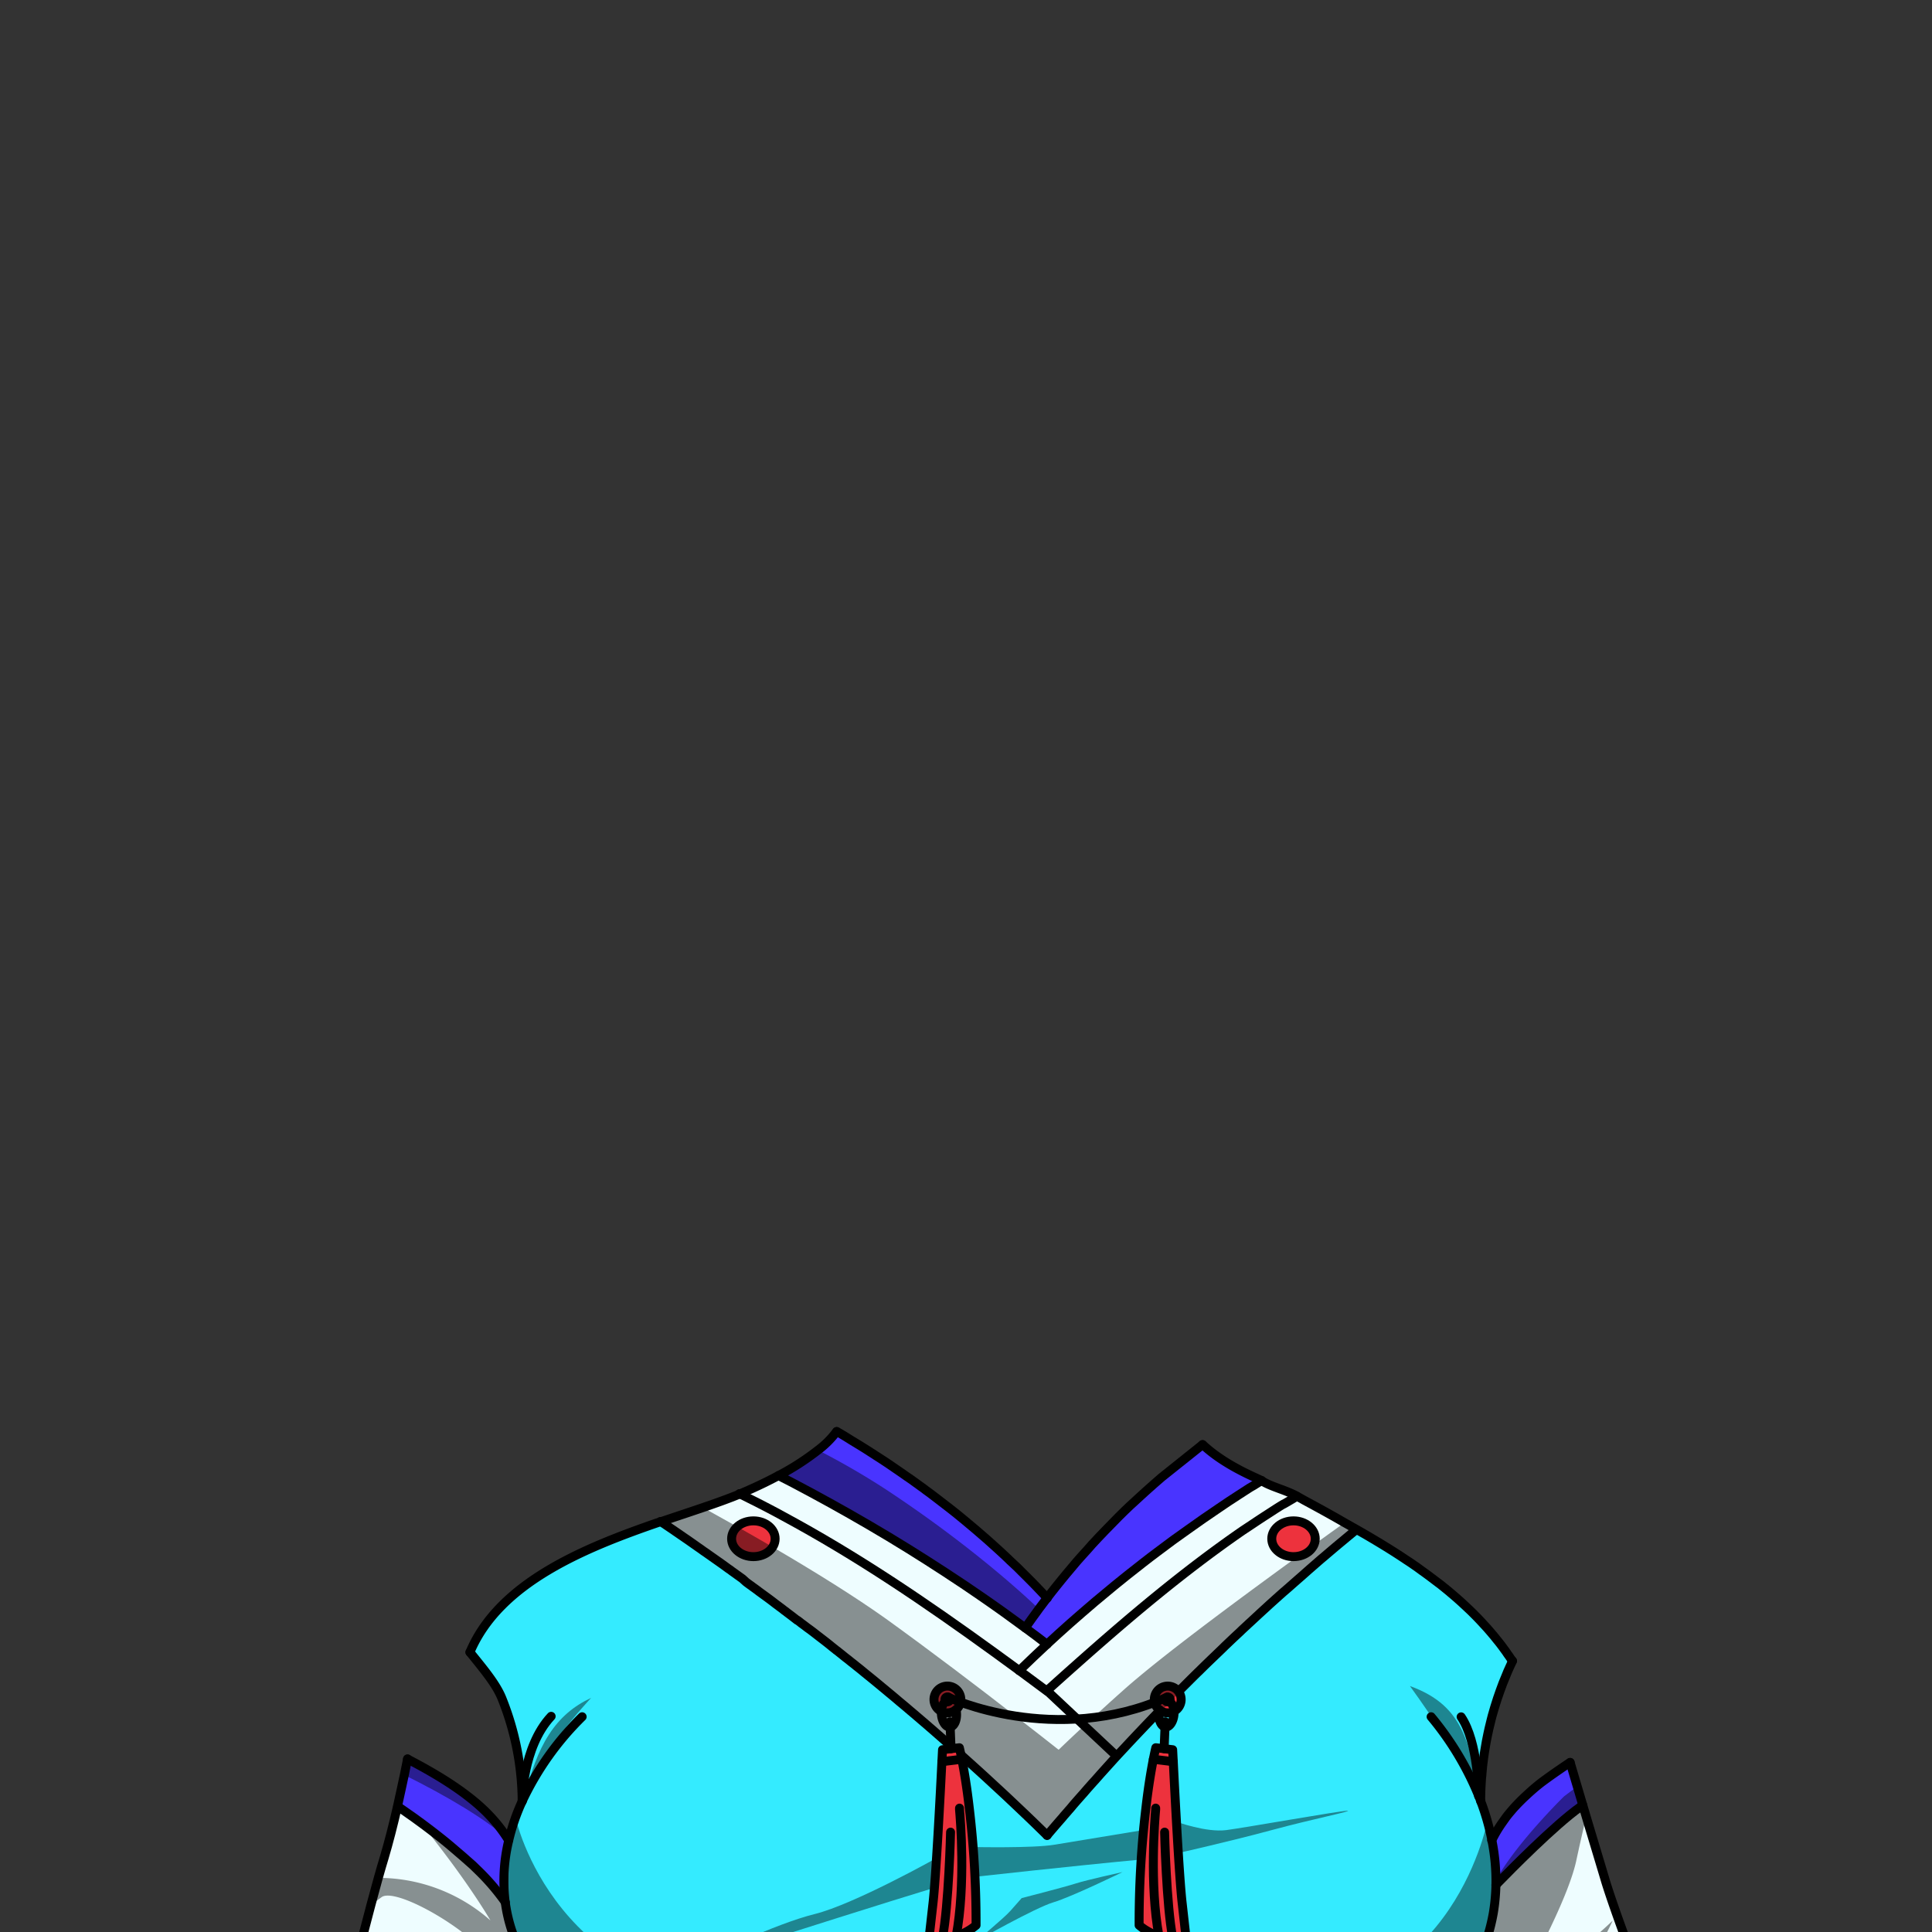 <svg xmlns="http://www.w3.org/2000/svg" viewBox="0 0 432 432">
  <rect x="0" y="0" width="432" height="432" fill="#333333" stroke="none"/>
  <defs>
    <style>.BUNTAI_RED_PANDA_OUTFIT_BUNTAI_RED_PANDA_OUTFIT_40_cls-1{isolation:isolate;}.BUNTAI_RED_PANDA_OUTFIT_BUNTAI_RED_PANDA_OUTFIT_40_cls-2{fill:#eefdff;}.BUNTAI_RED_PANDA_OUTFIT_BUNTAI_RED_PANDA_OUTFIT_40_cls-3{fill:#4934ff;}.BUNTAI_RED_PANDA_OUTFIT_BUNTAI_RED_PANDA_OUTFIT_40_cls-4{fill:#34ebff;}.BUNTAI_RED_PANDA_OUTFIT_BUNTAI_RED_PANDA_OUTFIT_40_cls-5{fill:#ed323d;}.BUNTAI_RED_PANDA_OUTFIT_BUNTAI_RED_PANDA_OUTFIT_40_cls-6,.BUNTAI_RED_PANDA_OUTFIT_BUNTAI_RED_PANDA_OUTFIT_40_cls-7{fill:none;}.BUNTAI_RED_PANDA_OUTFIT_BUNTAI_RED_PANDA_OUTFIT_40_cls-7{stroke:#000;stroke-linecap:round;stroke-linejoin:round;stroke-width:2px;}.BUNTAI_RED_PANDA_OUTFIT_BUNTAI_RED_PANDA_OUTFIT_40_cls-8{opacity:0.43;mix-blend-mode:multiply;}</style>
  </defs>
  <g class="BUNTAI_RED_PANDA_OUTFIT_BUNTAI_RED_PANDA_OUTFIT_40_cls-1">
    <g id="outfit">
      <path class="BUNTAI_RED_PANDA_OUTFIT_BUNTAI_RED_PANDA_OUTFIT_40_cls-2" d="M125.35,448.75H77.14c1.39-5.64,3.72-15,5.83-22.89.56-2.11,1.11-4.12,1.62-5.94s.92-3.21,1.31-4.49c1-3.34,2-7.48,3-11.6h0l1.19.82,2.44,1.71h0l1.22.88v0s0,0,0,0c1.14.82,2.3,1.69,3.43,2.58.85.66,1.69,1.33,2.52,2,1.24,1,2.46,2.05,3.64,3.09l1.16,1a.34.34,0,0,1,.09.08l1,1,1.09,1.06a50.42,50.42,0,0,1,5.75,6.6,0,0,0,0,1,0,0l.44.63h0c.06.41.13.83.2,1.25s.15.84.24,1.25.15.71.24,1.07a.06.06,0,0,0,0,0v0h0v0l.06.26.06.23.24.87s0,0,0,.05v0a.11.11,0,0,0,0,.06,1.8,1.8,0,0,1,0,.19.14.14,0,0,1,0,.06l0,.1c0,.18.11.35.17.51l0,.13a1.46,1.46,0,0,1,0,.2l0,0,.06.17c0,.16.11.33.17.49v0a.24.24,0,0,1,0,.07c.24.68.5,1.35.79,2a2.52,2.52,0,0,0,.14.33.19.19,0,0,0,0,.09l.18.41c.1.23.2.45.31.66a2.39,2.39,0,0,0,.13.28.21.21,0,0,0,0,.07l0,.07v0c.1.21.21.42.32.62l.09.18c.15.3.31.6.47.88s.22.41.34.6.14.26.22.38a.6.6,0,0,0,.06.11c.13.23.26.45.4.67l.07.12h0l.21.34.08.12h0c.21.34.42.65.64,1l.06.08c.19.28.39.57.6.85a.9.9,0,0,0,.14.2l.18.26c.12.17.25.33.38.5a2.55,2.55,0,0,0,.21.28l.42.55,0,.06c.16.21.33.41.5.61,0,0,0,0,0,0s0,0,0,0a4.12,4.12,0,0,0,.33.4c.11.14.23.29.36.43l0,0,.06.06q.21.25.45.51a2.8,2.8,0,0,0,.29.32.24.24,0,0,0,.06.08.23.23,0,0,0,.07.07l.58.63.17.18c.26.28.51.53.78.8a2.61,2.61,0,0,0,.24.23Z" />
      <path class="BUNTAI_RED_PANDA_OUTFIT_BUNTAI_RED_PANDA_OUTFIT_40_cls-2" d="M369.23,448.76H324c.31-.37.62-.75.92-1.14l.75-1c.21-.29.43-.58.63-.88s.37-.52.54-.78a2.27,2.27,0,0,0,.18-.25c.13-.2.27-.4.4-.61a.22.22,0,0,0,.05-.08l.3-.46c.13-.21.27-.42.4-.64.31-.52.62-1.05.91-1.58l.43-.78s0-.07.05-.1c.14-.28.29-.56.43-.85s.21-.43.32-.64a44,44,0,0,0,1.75-4.19.3.3,0,0,0,0-.1c.06-.18.13-.36.18-.54a6.45,6.45,0,0,0,.21-.62l.27-.86.1-.34.15-.54c.09-.31.17-.61.25-.93a.3.3,0,0,0,0-.1s0,0,0,0c.08-.34.17-.69.24-1a.06.06,0,0,1,0,0c.09-.41.18-.81.25-1.22,0-.2.08-.41.11-.61l.12-.75c0-.24.07-.49.1-.74,0,0,0,0,0-.06v0c0-.19.05-.39.07-.58a.34.34,0,0,0,0-.14c0-.15,0-.31.05-.47s0-.38.05-.56.06-.67.08-1,0-.55.05-.83,0-.79.05-1.19l.65-.67c2.61-2.68,12.47-12.7,18.2-16.76l.3-.21.29-.19c.25.85.51,1.71.76,2.57,1.67,5.57,3.27,11,4.3,14.33C361,427.25,366.27,441.06,369.23,448.76Z" />
      <path class="BUNTAI_RED_PANDA_OUTFIT_BUNTAI_RED_PANDA_OUTFIT_40_cls-3" d="M113.74,411.51h0c-.13.56-.25,1.11-.36,1.67s-.2,1.07-.28,1.61c0,.23-.07.47-.1.7s0,.18,0,.27c-.07.54-.13,1.08-.17,1.63,0,.05,0,.1,0,.16v0c0,.28,0,.57-.06.85s0,.61,0,.91c0,.12,0,.25,0,.38,0,1,0,2,0,3,0,.54.07,1.08.13,1.61,0,.32.07.64.11,1l-.44-.63a0,0,0,0,0,0,0,50.42,50.42,0,0,0-5.75-6.6l-1.09-1.06-1-1a.34.34,0,0,0-.09-.08l-1.16-1c-1.18-1-2.4-2.07-3.64-3.09-.83-.68-1.67-1.35-2.52-2-1.14-.9-2.3-1.77-3.45-2.6v0c-1.65-1.2-3.28-2.35-4.86-3.42.54-2.38,1-4.74,1.51-6.94.26-1.26.5-2.46.72-3.57,3,1.56,5.88,3.17,8.64,4.93,1.64,1.05,3.23,2.14,4.75,3.31,1,.78,2,1.59,2.92,2.43.62.56,1.22,1.13,1.8,1.73a33.12,33.12,0,0,1,4.49,5.76Z" />
      <path class="BUNTAI_RED_PANDA_OUTFIT_BUNTAI_RED_PANDA_OUTFIT_40_cls-3" d="M353.92,403.66l-.29.19-.3.21c-5.73,4.06-15.59,14.08-18.2,16.76l-.65.67c0-.37,0-.73,0-1.1h0c0-.16,0-.33,0-.5s0-.49,0-.74a.41.41,0,0,0,0-.11c0-.11,0-.23,0-.34l0-.61c0-.37-.05-.72-.08-1.08a1.62,1.62,0,0,1,0-.22,1.5,1.5,0,0,0,0-.22l0-.29c0-.06,0-.13,0-.19,0-.26-.05-.52-.09-.77a3.93,3.93,0,0,0-.06-.48c0-.19,0-.37-.07-.55s-.05-.37-.08-.55,0-.1,0-.15,0-.29-.07-.44-.05-.33-.08-.49c-.06-.38-.13-.75-.21-1.13h0c.08-.15.15-.3.24-.45a27.11,27.11,0,0,1,1.47-2.55c.41-.64.85-1.28,1.31-1.89s.93-1.21,1.43-1.79l.76-.84c.39-.42.78-.83,1.18-1.24l.25-.25c.32-.32.65-.64,1-.94h0c.63-.59,1.27-1.15,1.92-1.7s1.31-1.09,2-1.61c1.92-1.47,3.92-2.85,6-4.17.49,1.66,1,3.47,1.58,5.34l1.25,4.23A0,0,0,0,1,353.92,403.66Z" />
      <path class="BUNTAI_RED_PANDA_OUTFIT_BUNTAI_RED_PANDA_OUTFIT_40_cls-4" d="M338.21,371.37c-.2.43-.41.86-.6,1.29s-.32.71-.47,1.07-.21.49-.31.73c-.27.64-.53,1.27-.77,1.9s-.43,1.13-.64,1.7l-.59,1.71c-.42,1.26-.8,2.53-1.16,3.81l-.24.93c-.17.68-.34,1.36-.5,2-.09.42-.18.83-.26,1.25s-.22,1-.31,1.55q-.09.4-.15.81-.54,3-.81,6.12c0,.46-.09.93-.12,1.4s-.06.94-.09,1.4c-.05.94-.08,1.86-.09,2.81v0c0,.26,0,.49,0,.74v.13c.18.48.36,1,.52,1.44l0,.07h0c.05.11.08.24.13.36v0c.3.87.57,1.74.82,2.61h0c.07.24.13.47.19.71s.06.22.08.32c.08.32.17.63.25.95.17.74.33,1.47.48,2.21h0q.12.57.21,1.14c.06.36.12.71.17,1.07,0,.18.06.37.08.55s0,.36.07.55c.05.38.09.76.13,1.15,0,.19,0,.38.06.58a1.5,1.5,0,0,1,0,.22,1.62,1.62,0,0,0,0,.22c0,.36.06.71.08,1.08s0,.63,0,.95,0,.48,0,.72a.62.62,0,0,1,0,.13c0,.17,0,.34,0,.5h0c0,.37,0,.73,0,1.1a45.24,45.24,0,0,1-.37,4.78c-.06.53-.14,1.06-.23,1.59,0,.2-.07.41-.12.61l-.12.61c0,.14-.06.29-.09.44s-.07.34-.11.51-.13.57-.2.85-.19.75-.31,1.13a2.68,2.68,0,0,1-.07.27c-.12.42-.25.84-.38,1.25s-.26.79-.4,1.18a.3.3,0,0,1,0,.1,44.07,44.07,0,0,1-2.43,5.54l-.12.24-.43.78c-.29.53-.6,1.06-.91,1.58-.13.22-.27.43-.4.64l-.3.46a.22.22,0,0,1-.05.08.59.59,0,0,1,0,.08l-.36.53a49,49,0,0,1-3,4l-.08.1h0c-.4.47-.8.92-1.21,1.37-.18.2-.36.4-.56.59a1.6,1.6,0,0,1-.22.24c-.22.24-.46.48-.69.72l-.26.26-.21.21c-.33.32-.67.65-1,.95s-.4.38-.61.57c-.48.43-1,.85-1.48,1.27s-.93.76-1.41,1.13l-1,.73c-.6.45-1.22.88-1.84,1.29-.39.26-.78.51-1.19.76l-.95.58-1,.56c-.49.27-1,.53-1.48.78l-.75.37-.75.37c-.45.21-.89.42-1.34.61l-.18.07-.89.38-.4.16c-1,.39-2,.76-3,1.09h0l-1.27.41q-1.93.6-3.9,1c-.54.12-1.08.24-1.63.34l-.92.17c-.52.1-1,.19-1.56.26l-.37.06-.22,0-.22,0-.26,0-1.4.17h0c-.53.06-1.08.11-1.62.15H288l-1.42.09h-.17l-1.25,0h-.42c-.25,0-.5,0-.75,0-.65,0-1.3,0-2,0h-.86l-.62,0-.61,0-1.17-.07c-.74-.06-1.47-.12-2.21-.21s-1.63-.18-2.42-.29l-.64-.09-.2,0h0l-.24,0-.09,0h-.08l-.16,0h-.07a3.22,3.22,0,0,1-.54-.1c-.57-.09-1.14-.2-1.7-.32-13.43-2.77-25.82-9.69-36.12-18.79H234l0,0,0,0-1.11.8-1.12.78c-1.67,1.16-3.39,2.28-5.15,3.34l-.5.31-.57.33c-.54.34-1.09.66-1.64,1s-.78.46-1.18.68l-.89.49-.45.24c-.44.24-.89.48-1.35.71l-.62.31a6.89,6.89,0,0,1-.66.34c-.64.33-1.28.65-1.93.95-.83.4-1.67.79-2.51,1.16l-.84.37-.22.1-.84.36-1.38.57-.67.27-1.07.42-.75.28c-.43.17-.86.33-1.3.48-1.17.43-2.35.83-3.54,1.21l-1.22.39-1,.31-1,.28-1,.27-1,.28-1.34.34c-.49.12-1,.24-1.47.34s-.81.19-1.22.27-1,.22-1.48.31l-.93.19-1.68.3c-1,.17-2,.33-3.05.46l-.55.08-.14,0-.21,0-.23,0h0l-.17,0-.25,0-.22,0h0l-.57.06-.32,0c-1.13.11-2.28.21-3.45.28-.85.07-1.7.11-2.57.14h-.18l-.42,0c-1.69.06-3.41.08-5.16,0l-1.83-.06h-.28c-.33,0-.65,0-1-.06-.47,0-.93-.05-1.4-.09l-.35,0-1.15-.1-.82-.08c-.91-.09-1.82-.19-2.72-.32l-1.34-.19-.18,0-.64-.09-.23,0-1-.17-.3-.05-.33-.07-.09,0-.35-.05-.38-.08-.38-.08h0l-.37-.07-1-.22-.65-.15h0l-1.26-.3-.39-.1-.13,0-.78-.2-.37-.1-1.14-.31-1-.3-.44-.14-.55-.17c-.33-.1-.67-.21-1-.33l-.53-.19a.64.64,0,0,1-.18-.06l-.82-.29,0,0-1.13-.41-.39-.15-.33-.13-.84-.34-.38-.16c-.71-.29-1.41-.6-2.11-.92l-.67-.31-.37-.19a.34.34,0,0,1-.12-.06l-1.17-.57-.09,0-1.22-.64-.67-.36-.54-.32a54.4,54.4,0,0,1-5.09-3.26l-.66-.47-.36-.27a55.74,55.74,0,0,1-5.62-4.83h0l0,0,0-.05c-.36-.35-.71-.71-1.06-1.07l-.26-.27c-.2-.21-.4-.43-.58-.65-.54-.59-1.06-1.18-1.55-1.79,0,0,0,0,0,0l-.08-.08-.08-.1c-.28-.33-.54-.67-.8-1t0,0a0,0,0,0,1,0,0c-.13-.16-.27-.33-.39-.5l-.37-.51c-.28-.37-.54-.75-.8-1.13s-.43-.64-.64-1h0s0,0,0,0a.05.05,0,0,1,0,0l0,0c-.08-.12-.16-.24-.23-.36h0l-.07-.12c-.57-.92-1.1-1.86-1.58-2.82-.07-.15-.15-.29-.23-.43l-.09-.19s0,0,0,0-.16-.33-.23-.49a2.64,2.64,0,0,1-.18-.38,3.68,3.68,0,0,1-.15-.35,1.42,1.42,0,0,1-.12-.25,2.6,2.6,0,0,1-.1-.25l-.1-.22c-.28-.64-.54-1.3-.77-2a.24.24,0,0,0,0-.07v0l-.12-.35-.06-.15c0-.16-.1-.33-.16-.49a.25.25,0,0,0,0-.07l0-.15c0-.11-.07-.22-.1-.33l0-.1s0,0,0-.06h0a1.21,1.21,0,0,0,0-.18.15.15,0,0,1,0-.07v0s0,0,0-.05c-.08-.27-.15-.54-.23-.81,0,0,0,0,0-.06l-.06-.23-.06-.23v0a.45.45,0,0,1,0-.11c-.09-.36-.17-.71-.24-1.07s-.17-.83-.24-1.25-.13-.83-.19-1.25h0c0-.31-.09-.63-.12-1v0a1,1,0,0,1,0-.17c0-.2,0-.4-.06-.6s0-.39,0-.58,0-.15,0-.22,0-.34,0-.51,0-.24,0-.35v-.11c0-.69,0-1.38,0-2.07,0-.13,0-.25,0-.38,0-.3,0-.61,0-.91s0-.59.07-.88h0a.13.13,0,0,1,0-.06v-.09c0-.06,0-.12,0-.18a1.1,1.1,0,0,0,0-.18c0-.12,0-.24,0-.36l.09-.84a.17.17,0,0,0,0-.07s0-.07,0-.1a.17.17,0,0,1,0-.07.44.44,0,0,0,0-.1c0-.23.06-.47.1-.7s.11-.68.16-1c0-.19.08-.38.12-.59s.07-.36.11-.54c.08-.37.16-.75.25-1.13h0c.07-.31.14-.61.22-.91,0-.05,0-.1.05-.15.07-.27.14-.55.22-.82s.16-.56.25-.84.23-.75.36-1.13v0l0-.1c0-.12.08-.24.13-.36s.1-.3.16-.46a.36.36,0,0,1,0-.09l0-.12h0l0-.07h0v0c.07-.22.16-.44.24-.66s.11-.28.17-.42c.15-.4.31-.79.48-1.18l.25-.58c.11-.26.22-.51.34-.77,0,0,0,0,0,0a62.4,62.4,0,0,0-4.53-23c-1.32-3.32-4.49-7-7.15-10.33,6.6-15.69,25.82-23.42,42.53-29.16h0l.11,0,1.29.87,1.32.89c.21.14.42.28.62.43l.59.4.68.47,1,.69c.41.27.82.56,1.23.85l.27.19,1.42,1q.59.39,1.14.81l.28.19.08.05,2.67,1.88,2.29,1.64s0,0,0,0l.33.24a5.91,5.91,0,0,1,.67.48l3.19,2.3.22.17.53.38.07.06.08.06a6.61,6.61,0,0,1,.6.44c.34.23.66.47,1,.72a3.49,3.49,0,0,1,.32.25s0,0,0,0c1.27.93,2.55,1.87,3.81,2.83a.85.85,0,0,1,.19.14c.21.15.43.31.64.48.41.29.8.59,1.19.91a1,1,0,0,1,.22.14l.28.23,1,.75,1.29,1s0,0,.06,0l.76.58.09.08c.45.33.89.67,1.34,1,.66.49,1.31,1,2,1.5,1.2.94,2.4,1.87,3.59,2.82.15.1.29.23.44.35a3.49,3.49,0,0,1,.32.25l.15.13,0,0,.11.08.38.31.35.28c.45.34.89.7,1.34,1.07s.85.66,1.26,1,.66.52,1,.8c.58.45,1.16.92,1.73,1.4,1.13.91,2.26,1.83,3.37,2.75l.33.27.28.24c.37.3.74.6,1.11.92l.46.38c.78.64,1.55,1.29,2.32,1.95l0,0,2.48,2.09.4.33,3.6,3.08c.18.17.36.32.55.48,1.45,1.27,2.92,2.54,4.36,3.83a.75.75,0,0,1,.14.12h0l.6.53,1.63,1.45h0l.05.05c.13.1.25.22.36.32h0c1.61,1.44,3.21,2.88,4.81,4.34l4.61,4.26c1.69,1.59,3.39,3.2,5.07,4.8l1.57,1.51,2.37,2.31.16.15.19.19.07.06q1.7-2,3.44-4l.08-.1h0a.17.17,0,0,1,.06-.06v0a2.52,2.52,0,0,1,.21-.25l.87-1,.4-.45.84-1c.22-.25.45-.5.67-.76l1.67-1.89,1-1.16.21-.23c.35-.4.71-.82,1.09-1.22l.19-.21.14-.16c.33-.38.68-.76,1-1.13,1.19-1.32,2.39-2.65,3.61-4h0c.56-.62,1.13-1.22,1.7-1.83l.61-.66q3.27-3.51,6.6-6.95l.44-.45h0a3.31,3.31,0,0,1,.26-.27c0-.05.08-.08.11-.13s.25-.23.37-.36l.66-.67.94-1,.12-.12h0s0,0,0,0a2.18,2.18,0,0,1,.21-.22l1.81-1.83s0,0,0,0l.28-.27c1.35-1.36,2.71-2.73,4.09-4.07l.05-.05a.1.1,0,0,1,0-.05h0a.34.34,0,0,1,.06-.06,2.76,2.76,0,0,1,.3-.29c.1-.12.22-.22.33-.33l.51-.5c1.48-1.46,3-2.89,4.46-4.31l.65-.62c.8-.76,1.59-1.52,2.4-2.27l.75-.71.82-.76.78-.73.24-.23.15-.13.13-.12c.42-.39.82-.78,1.23-1.15s.64-.58.95-.88c.65-.58,1.27-1.16,1.91-1.74s1.25-1.13,1.87-1.68c.16-.15.33-.29.48-.44l1.05-.93c.32-.3.64-.58,1-.86l.51-.45.57-.5.57-.5,1.14-1,2-1.76q.93-.82,1.86-1.62l1.3-1.1c1.44-1.23,2.87-2.46,4.33-3.66,1-.84,2-1.67,3-2.48l0,0C316.5,349.47,329.56,358.2,338.21,371.37Z" />
      <path class="BUNTAI_RED_PANDA_OUTFIT_BUNTAI_RED_PANDA_OUTFIT_40_cls-5" d="M168.46,340.06c-2.69,0-4.87,1.8-4.87,4s2.18,4,4.87,4,4.86-1.79,4.86-4S171.14,340.06,168.46,340.06Z" />
      <path class="BUNTAI_RED_PANDA_OUTFIT_BUNTAI_RED_PANDA_OUTFIT_40_cls-5" d="M289.23,340.06c-2.68,0-4.87,1.8-4.87,4s2.19,4,4.87,4,4.87-1.79,4.87-4S291.91,340.06,289.23,340.06Z" />
      <path class="BUNTAI_RED_PANDA_OUTFIT_BUNTAI_RED_PANDA_OUTFIT_40_cls-6" d="M300.64,340.43c-3-1.7-6-3.34-9-5l-1.61-.9-.34.2c-.21.12-.42.25-.62.39-.58.34-1.15.68-1.72,1h0l-.24.14-.05,0c-1,.59-1.9,1.19-2.85,1.8-.58.37-1.17.74-1.74,1.13q-2.3,1.5-4.53,3c-13.24,9.13-25.52,19.51-37.53,30.2-2.1,1.86-4.19,3.74-6.27,5.61-2.06-1.54-4.13-3.07-6.22-4.61-15-11-30.29-21.8-46.81-31.2-1.93-1.1-3.87-2.17-5.84-3.24l-1.84-1c-.57-.3-1.14-.61-1.71-.9-.78-.42-1.58-.83-2.38-1.23-1.32-.67-2.63-1.32-4-2h0c-2.43,1-5.18,2-8.15,3s-6.18,2.07-9.48,3.19l1.29.87,1.32.89c.21.14.42.28.62.43l.59.4.68.47,1,.69c.41.27.82.56,1.23.85l.27.19,1.42,1q.59.39,1.14.81l.28.19.08.05,2.67,1.88,2.29,1.64s0,0,0,0l.33.24a5.91,5.91,0,0,1,.67.48L166,353l.79.58.22.17.53.38.07.06.08.06a6.61,6.61,0,0,1,.6.44c.34.23.66.47,1,.72a3.49,3.49,0,0,1,.32.25s0,0,0,0c1.27.93,2.55,1.87,3.81,2.83a.85.85,0,0,1,.19.14c.21.15.43.31.64.48.41.29.8.59,1.19.91a1,1,0,0,1,.22.14l.28.23,1,.75,1.29,1s0,0,.06,0l.76.58.09.08c.45.33.89.67,1.34,1,.66.49,1.31,1,2,1.5,1.2.94,2.4,1.87,3.59,2.82.15.1.29.23.44.35a3.49,3.49,0,0,1,.32.25l.15.13,0,0,.11.08.38.31.35.28c.45.34.89.7,1.34,1.07s.85.66,1.26,1,.66.52,1,.8c.58.45,1.16.92,1.73,1.4,1.13.91,2.26,1.83,3.37,2.75l.33.27.28.24c.37.3.74.6,1.11.92l.46.38c.78.64,1.55,1.29,2.32,1.95l0,0,2.48,2.09.4.33,3.6,3.08c.18.17.36.32.55.48,1.45,1.27,2.92,2.54,4.36,3.83a.75.75,0,0,1,.14.12h0l.6.53,1.63,1.45h0l.05.05c.13.1.25.22.36.32h0c1.61,1.44,3.21,2.88,4.81,4.34l4.61,4.26c1.69,1.59,3.39,3.2,5.07,4.8l1.57,1.51,2.37,2.31.16.15.19.19.07.06q1.7-2,3.44-4l.08-.1h0s0,0,0,0l0,0h0v0a2.52,2.52,0,0,1,.21-.25l.87-1,.4-.45.84-1c.22-.25.45-.5.67-.76l1.67-1.89,1-1.16.21-.23c.35-.4.71-.82,1.09-1.22l.19-.21.14-.16c.33-.38.68-.76,1-1.13,1.19-1.32,2.39-2.65,3.61-4h0c.56-.62,1.13-1.22,1.7-1.83l.61-.66q3.27-3.51,6.6-6.95l.44-.45h0a3.31,3.31,0,0,1,.26-.27c0-.05.08-.08.11-.13s.25-.23.37-.36l.66-.67.94-1,.12-.12h0s0,0,0,0a2.18,2.18,0,0,1,.21-.22l1.81-1.83s0,0,0,0l.28-.27c1.35-1.36,2.71-2.73,4.09-4.07l.05-.05.06-.06a.34.34,0,0,1,.06-.06,2.76,2.76,0,0,1,.3-.29c.1-.12.22-.22.33-.33l.51-.5c1.48-1.46,3-2.89,4.46-4.31l.65-.62c.8-.76,1.59-1.52,2.4-2.27l.75-.71.82-.76.78-.73.24-.23.15-.13.13-.12c.42-.39.82-.78,1.23-1.15s.64-.58.95-.88c.65-.58,1.27-1.16,1.91-1.74s1.25-1.13,1.87-1.68c.16-.15.33-.29.48-.44l1.05-.93c.22-.18.42-.37.63-.55l.42-.38a5.14,5.14,0,0,0,.42-.38l.57-.5.57-.5,1.14-1,2-1.76q.93-.82,1.86-1.62c.43-.38.86-.74,1.3-1.1,1.44-1.23,2.87-2.46,4.33-3.66,1-.84,2-1.67,3-2.48ZM165,341.3l.17-.14a4.77,4.77,0,0,1,.64-.43h0a4.53,4.53,0,0,1,.71-.32l.12,0,.06,0,.35-.11.08,0,.36-.07.38,0,.18,0a3,3,0,0,1,.42,0l.43,0,.43.05.19,0a4.69,4.69,0,0,1,.76.19l.3.1.2.09.11,0,.27.14.26.16.17.11a.88.88,0,0,1,.17.12,3.88,3.88,0,0,1,.31.26l.05.05a.28.28,0,0,1,.1.09,1.93,1.93,0,0,1,.27.3h0a1.3,1.3,0,0,1,.18.23l0,.05a2.61,2.61,0,0,1,.17.28,1.62,1.62,0,0,1,.1.18,1.64,1.64,0,0,1,.14.3,2.47,2.47,0,0,1,.11.36v0h0a.13.13,0,0,1,0,.06.17.17,0,0,1,0,.07.66.66,0,0,1,0,.15v.07s0,.06,0,.09,0,.05,0,.08a2.28,2.28,0,0,1,0,.27c0,.1,0,.21,0,.31a.45.45,0,0,0,0,.11.17.17,0,0,0,0,.07,2,2,0,0,1,0,.26.14.14,0,0,1,0,.06h0l0,.11a1.21,1.21,0,0,1-.08.25v0a0,0,0,0,1,0,0l-.06.15c0,.06-.05.12-.08.17l-.15.27c-.09.14-.19.28-.29.41v0h0a.8.8,0,0,1-.15.17l-.05,0a3.34,3.34,0,0,1-.33.32l-.17.14-.39.27a4.49,4.49,0,0,1-.42.24l-.21.09-.27.12-.29.1a3.41,3.41,0,0,1-.55.14l-.11,0h0l-.07,0-.25,0-.24,0h-.06l-.43,0a5.72,5.72,0,0,1-1.78-.28l-.33-.12-.31-.13a4.61,4.61,0,0,1-.58-.33,6.81,6.81,0,0,1-.49-.36,2,2,0,0,1-.26-.24,2.7,2.7,0,0,1-.28-.31,1.84,1.84,0,0,1-.17-.22l-.13-.2a4,4,0,0,1-.24-.46l-.09-.22,0-.09,0-.12a1.66,1.66,0,0,1-.06-.21l-.06-.32c0-.13,0-.27,0-.41s0-.24,0-.35v0a.09.09,0,0,1,0-.05.13.13,0,0,1,0-.06.59.59,0,0,1,0-.13l0-.18h0v0a2.81,2.81,0,0,1,.1-.31.08.08,0,0,1,0-.05.14.14,0,0,1,0-.06l0-.05a1.17,1.17,0,0,1,0-.11l.07-.14a.25.25,0,0,1,0-.07,1.13,1.13,0,0,1,.12-.21h0a0,0,0,0,0,0,0,.05.05,0,0,0,0,0h0l.24-.32a1.12,1.12,0,0,1,.18-.2h0s0-.05,0-.06l0,0,0,0a.85.85,0,0,1,.17-.16Zm128.91,4c0,.09-.07.17-.11.26a2,2,0,0,1-.14.25l-.05.07a.86.86,0,0,1-.1.16.66.66,0,0,1-.12.17l0,.06-.06.08a1,1,0,0,1-.14.15,1,1,0,0,1-.14.15,3,3,0,0,1-.47.4l0,0a4.93,4.93,0,0,1-.54.34l-.05,0-.05,0-.13.07-.14.06-.09,0,0,0-.2.08,0,0h-.05l-.25.08h-.06a2.22,2.22,0,0,1-.37.09h-.05s0,0,0,0h-.17l-.09,0h-.07l-.18,0h-.19l-.45,0c-2.68,0-4.86-1.79-4.86-4a3,3,0,0,1,0-.42,2.25,2.25,0,0,1,.06-.36v0a0,0,0,0,1,0,0s0,0,0,0h0a2.07,2.07,0,0,1,.1-.33,1.41,1.41,0,0,1,.14-.31.09.09,0,0,1,0-.06,2,2,0,0,1,.16-.28l0-.07.07-.08a1.37,1.37,0,0,1,.15-.21l0,0a1.2,1.2,0,0,1,.19-.21l.09-.09.1-.1,0,0s0,0,0,0a1,1,0,0,1,.22-.18,2,2,0,0,1,.33-.24,4.23,4.23,0,0,1,.42-.25l.12-.06.44-.19.19-.07a3.77,3.77,0,0,1,.6-.16,1.36,1.36,0,0,1,.29-.06l.3,0,.26,0a2.55,2.55,0,0,1,.39,0,5.84,5.84,0,0,1,.73.05l.34.05.51.12.39.12.15.06.36.16a3.62,3.62,0,0,1,.43.24,2.71,2.71,0,0,1,.35.24,3.47,3.47,0,0,1,.42.34l.08.08.09.09.19.21h0c.07.08.13.17.19.25s0,0,0,0a.23.23,0,0,1,.05.07.87.87,0,0,1,.11.18,2.58,2.58,0,0,1,.22.44.06.06,0,0,1,0,0,.09.09,0,0,1,0,.06.49.49,0,0,1,0,.11.57.57,0,0,1,0,.14s0,0,0,0v0a2.57,2.57,0,0,1,.08.38,1.23,1.23,0,0,1,0,.19h0a2.81,2.81,0,0,1,0,.29,1.09,1.09,0,0,1,0,.18,1.11,1.11,0,0,1,0,.17v.1c0,.13,0,.25-.07.37a0,0,0,0,1,0,0,2.4,2.4,0,0,1-.12.38Z" />
      <path class="BUNTAI_RED_PANDA_OUTFIT_BUNTAI_RED_PANDA_OUTFIT_40_cls-2" d="M290,334.57l-.34.2c-.21.12-.42.25-.62.39-.58.34-1.15.68-1.72,1h0l-.24.14-.05,0c-1,.59-1.9,1.19-2.85,1.8-.58.37-1.17.74-1.74,1.13q-2.3,1.5-4.53,3c-13.24,9.13-25.52,19.51-37.53,30.2-2.1,1.86-4.19,3.74-6.27,5.61-2.06-1.54-4.13-3.07-6.22-4.61-15-11-30.29-21.8-46.81-31.2-1.93-1.1-3.87-2.17-5.84-3.24l-1.84-1c-.57-.3-1.14-.61-1.71-.9-.78-.42-1.58-.83-2.38-1.23-1.32-.67-2.63-1.32-4-2l1-.44c2.88-1.24,5.39-2.46,7.56-3.62l.1-.05,2.76,1.41Q185.7,336,194.27,341q4.56,2.66,9,5.42c1.35.83,2.68,1.67,4,2.52s2.66,1.71,4,2.58,2.62,1.72,3.92,2.59l.6.4c1.08.73,2.16,1.46,3.24,2.21.4.28.81.55,1.2.83s1,.71,1.55,1.08l1.93,1.36.08.06.84.6c1.1.78,2.19,1.58,3.27,2.38.21.16.43.31.64.48l.09.06.08.05.14.1.12.09.19.13.09.07c1.65,1.2,3.27,2.42,4.88,3.67q2.52-2.34,5.1-4.63l2.84-2.48q2.74-2.38,5.55-4.7l1.59-1.32c.84-.68,1.69-1.37,2.55-2.05l.45-.37c1-.77,1.95-1.54,2.94-2.3a3.17,3.17,0,0,1,.36-.28c1.08-.84,2.17-1.68,3.26-2.5s2.17-1.63,3.26-2.43l.57-.42c1-.72,2-1.43,2.95-2.13s2.29-1.63,3.44-2.43,2.31-1.59,3.47-2.37q2.17-1.49,4.39-2.92c.8-.52,1.61-1.05,2.43-1.56a2.56,2.56,0,0,1,.47-.29l.06,0,.27-.15.11-.07c.62-.4,1.24-.79,1.87-1.17C284.14,332.42,287.51,333.12,290,334.57Z" />
      <path class="BUNTAI_RED_PANDA_OUTFIT_BUNTAI_RED_PANDA_OUTFIT_40_cls-2" d="M242.35,385.87l-1.59-1.49-6.62-6.22c-2.06-1.54-4.13-3.07-6.22-4.61-15-11-30.29-21.8-46.81-31.2-1.93-1.1-3.87-2.17-5.84-3.24l-1.84-1c-.57-.3-1.14-.61-1.71-.9-.78-.42-1.58-.83-2.38-1.23-1.32-.67-2.63-1.32-4-2h0c-2.43,1-5.18,2-8.15,3s-6.18,2.07-9.48,3.19l1.29.87,1.32.89c.21.14.42.28.62.43l.59.4.68.47,1,.69c.41.27.82.56,1.23.85l.27.19,1.42,1q.59.39,1.14.81l.28.19.08.05,2.67,1.88c.76.53,1.53,1.08,2.29,1.64,0,0,0,0,0,0l.33.24a5.91,5.91,0,0,1,.67.48L166,353l.79.58.22.17.53.39.07.05.08.06a6.61,6.61,0,0,1,.6.44c.34.23.66.47,1,.72a3.49,3.49,0,0,1,.32.25s0,0,0,0c1.27.93,2.55,1.87,3.81,2.83a.85.85,0,0,1,.19.14c.21.15.43.31.64.48.41.29.8.59,1.19.91a1,1,0,0,1,.22.14l.28.23,1,.75,1.29,1s0,0,.06,0c.25.18.5.37.76.58l.09.08c.45.33.89.67,1.34,1,.66.49,1.31,1,2,1.5,1.2.94,2.4,1.87,3.59,2.82.15.1.29.23.44.35a3.49,3.49,0,0,1,.32.25l.15.13,0,0,.11.08.38.31.35.28c.45.34.89.7,1.34,1.07s.85.66,1.26,1,.66.52,1,.8c.58.45,1.16.92,1.73,1.4,1.13.91,2.26,1.83,3.37,2.75l.33.27.28.24c.37.3.74.6,1.11.92l.46.38c.78.64,1.55,1.29,2.32,1.95l0,0c.83.68,1.66,1.38,2.48,2.09l.4.33,3.6,3.08c.18.17.36.32.55.48,1.45,1.27,2.92,2.54,4.36,3.83a.75.75,0,0,1,.14.12h0l.6.53,1.63,1.45h0l.05.05c.13.1.25.22.36.32h0c1.61,1.44,3.21,2.88,4.81,4.34l4.61,4.26c1.69,1.59,3.39,3.2,5.07,4.8l1.57,1.51,2.37,2.31.16.15.19.19.07.06q1.7-2,3.44-4l.08-.1h0s0,0,0,0l0,0,0,0a2.52,2.52,0,0,1,.21-.25l.87-1,.4-.45.84-1c.22-.25.45-.5.67-.76l1.67-1.89,1-1.16.21-.23c.35-.4.71-.82,1.09-1.22l.19-.21.14-.16c.33-.38.68-.76,1-1.13,1.19-1.32,2.39-2.65,3.61-4h0ZM165,341.3l.17-.14a4.77,4.77,0,0,1,.64-.43h0a4.53,4.53,0,0,1,.71-.32l.12,0,.06,0,.35-.11.08,0,.36-.07.38,0,.18,0a3,3,0,0,1,.42,0l.43,0,.43.05.19,0a4.69,4.69,0,0,1,.76.19l.3.1.2.09.11,0,.27.14.26.16.17.11a.88.88,0,0,1,.17.12,3.88,3.88,0,0,1,.31.26l.05.05a.28.28,0,0,1,.1.09,1.93,1.93,0,0,1,.27.3h0a1.3,1.3,0,0,1,.18.23l0,.05a2.61,2.61,0,0,1,.17.28,1.62,1.62,0,0,1,.1.18,1.64,1.64,0,0,1,.14.3,2.47,2.47,0,0,1,.11.36v0h0a.13.13,0,0,1,0,.06.17.17,0,0,1,0,.07.66.66,0,0,1,0,.15v.07s0,.06,0,.09,0,.05,0,.08a2.28,2.28,0,0,1,0,.27c0,.1,0,.21,0,.31a.45.45,0,0,0,0,.11.17.17,0,0,0,0,.07,2,2,0,0,1,0,.26.14.14,0,0,1,0,.06h0l0,.11a1.21,1.21,0,0,1-.08.25v0h0a0,0,0,0,1,0,0l-.06.15c0,.06-.05.12-.08.17l-.15.27c-.09.14-.19.28-.29.41v0h0a.8.8,0,0,1-.15.17l-.05,0a3.34,3.34,0,0,1-.33.32l-.17.14-.39.27a4.49,4.49,0,0,1-.42.24l-.21.09-.27.12-.29.1a3.41,3.41,0,0,1-.55.14l-.11,0h-.11l-.25,0-.24,0a3.91,3.91,0,0,1-.49,0,5.72,5.72,0,0,1-1.78-.28l-.33-.12-.31-.13a4.61,4.61,0,0,1-.58-.33,6.81,6.81,0,0,1-.49-.36,2,2,0,0,1-.26-.24,2.7,2.7,0,0,1-.28-.31,1.84,1.84,0,0,1-.17-.22l-.13-.2a4,4,0,0,1-.24-.46l-.09-.22,0-.09,0-.12a1.66,1.66,0,0,1-.06-.21l-.06-.32c0-.13,0-.27,0-.41s0-.24,0-.35v0a.09.09,0,0,1,0-.05.13.13,0,0,1,0-.06.59.59,0,0,1,0-.13l0-.18h0v0a2.81,2.81,0,0,1,.1-.31.08.08,0,0,1,0-.05.14.14,0,0,1,0-.06l0-.05a1.17,1.17,0,0,1,0-.11l.07-.14a.25.25,0,0,1,0-.07,1.13,1.13,0,0,1,.12-.21h0a0,0,0,0,0,0,0,.05.05,0,0,0,0,0h0l.24-.32a1.12,1.12,0,0,1,.18-.2l0-.05h0l0,0,0,0a.85.85,0,0,1,.17-.16Z" />
      <path class="BUNTAI_RED_PANDA_OUTFIT_BUNTAI_RED_PANDA_OUTFIT_40_cls-2" d="M300.64,340.43c-3-1.7-6-3.34-9-5l-1.61-.9-.34.2c-.21.12-.42.25-.62.39-.58.34-1.15.68-1.72,1h0l-.24.14-.05,0c-1,.59-1.9,1.19-2.85,1.8-.58.37-1.17.74-1.74,1.13q-2.3,1.5-4.53,3c-13.24,9.13-25.52,19.51-37.53,30.2-2.1,1.86-4.19,3.74-6.27,5.61l6.62,6.22,1.59,1.49,7.35,6.9c.56-.62,1.13-1.22,1.7-1.83l.61-.66q3.27-3.51,6.6-6.95l.44-.45h0a3.31,3.31,0,0,1,.26-.27c0-.05.08-.08.11-.13s.25-.23.37-.36l.66-.67.94-1,.12-.12h0s0,0,0,0a2.18,2.18,0,0,1,.21-.22l1.81-1.83s0,0,0,0l.28-.27c1.35-1.36,2.71-2.73,4.09-4.07l.05-.05a.1.1,0,0,1,0-.05h0a.34.34,0,0,1,.06-.06,2.76,2.76,0,0,1,.3-.29c.1-.12.22-.22.33-.33l.51-.5c1.48-1.46,3-2.89,4.46-4.31l.65-.62c.8-.76,1.59-1.52,2.4-2.27l.75-.71.82-.76.78-.73.24-.23.15-.13.13-.12c.42-.39.82-.78,1.23-1.15s.64-.58.95-.88c.65-.58,1.27-1.16,1.91-1.74s1.25-1.13,1.87-1.68c.16-.15.33-.29.48-.44l1.05-.93c.32-.3.64-.58,1-.86l.51-.45.57-.5c.56-.51,1.14-1,1.71-1.52l2-1.76q.93-.82,1.86-1.62c.43-.38.86-.74,1.3-1.1,1.44-1.23,2.87-2.46,4.33-3.66,1-.84,2-1.67,3-2.48Zm-6.78,4.87c0,.09-.07.17-.11.26a2,2,0,0,1-.14.25l-.05.07a.86.86,0,0,1-.1.16.66.66,0,0,1-.12.17l0,.06,0,0,0,0a1,1,0,0,1-.14.15,1,1,0,0,1-.14.15,3,3,0,0,1-.47.4l0,0a4.93,4.93,0,0,1-.54.34l-.05,0-.05,0-.13.07-.14.06-.09,0,0,0-.2.08,0,0h-.05l-.25.08h-.06a2.22,2.22,0,0,1-.37.09h-.05s0,0,0,0h0l-.08,0h-.08l-.09,0h-.07l-.18,0h-.19l-.45,0c-2.68,0-4.86-1.79-4.86-4a3,3,0,0,1,0-.42,2.25,2.25,0,0,1,.06-.36v0a0,0,0,0,1,0,0s0,0,0,0h0a2.07,2.07,0,0,1,.1-.33,1.41,1.41,0,0,1,.14-.31.09.09,0,0,1,0-.06,2,2,0,0,1,.16-.28l0-.07.07-.08a1.37,1.37,0,0,1,.15-.21l0,0a1.2,1.2,0,0,1,.19-.21l.09-.09.1-.1,0,0s0,0,0,0a1,1,0,0,1,.22-.18,2,2,0,0,1,.33-.24,4.23,4.23,0,0,1,.42-.25l.12-.06.44-.19.19-.07a3.77,3.77,0,0,1,.6-.16,1.36,1.36,0,0,1,.29-.06l.3,0,.26,0a2.55,2.55,0,0,1,.39,0,5.84,5.84,0,0,1,.73.05l.34.05.51.12.39.12.15.06.36.16a3.62,3.62,0,0,1,.43.24,2.71,2.71,0,0,1,.35.24,3.47,3.47,0,0,1,.42.34l.08.08.09.09.19.21h0c.07.08.13.17.19.25s0,0,0,0a.23.23,0,0,1,.05.07.87.87,0,0,1,.11.18,2.58,2.58,0,0,1,.22.44.06.06,0,0,1,0,0,.09.09,0,0,1,0,.06.49.49,0,0,1,0,.11.57.57,0,0,1,0,.14s0,0,0,0v0a2.57,2.57,0,0,1,.08.38,1.23,1.23,0,0,1,0,.19h0a2.81,2.81,0,0,1,0,.29,1.09,1.09,0,0,1,0,.18,1.11,1.11,0,0,1,0,.17v.1c0,.13,0,.25-.07.37a0,0,0,0,1,0,0,2.4,2.4,0,0,1-.12.38Z" />
      <path class="BUNTAI_RED_PANDA_OUTFIT_BUNTAI_RED_PANDA_OUTFIT_40_cls-3" d="M282.07,331c-.63.38-1.26.77-1.87,1.17l-.11.07-.27.15-.06,0a2.56,2.56,0,0,0-.47.29c-.82.51-1.63,1-2.43,1.56q-2.22,1.44-4.39,2.92c-1.16.78-2.32,1.57-3.47,2.37s-2.3,1.61-3.44,2.43-2,1.41-2.95,2.13l-.57.42c-1.09.8-2.18,1.61-3.26,2.43s-2.18,1.66-3.26,2.5a3.17,3.17,0,0,0-.36.28c-1,.76-2,1.53-2.94,2.3l-.45.37c-.86.68-1.71,1.37-2.55,2.05l-1.59,1.32q-2.81,2.31-5.55,4.7L239.24,363q-2.58,2.3-5.1,4.63c-1.61-1.25-3.23-2.47-4.88-3.67l-.09-.07-.19-.13-.12-.09-.14-.1-.08-.05c-.24-.19-.49-.37-.73-.54-1.08-.8-2.17-1.6-3.27-2.38l-.84-.6-.08-.06-1.93-1.36c-.51-.37-1-.73-1.55-1.08s-.8-.55-1.2-.83c-1.08-.75-2.16-1.48-3.24-2.21l-.6-.4c-1.3-.87-2.6-1.73-3.92-2.59s-2.64-1.73-4-2.58-2.67-1.69-4-2.52q-4.46-2.76-9-5.42-8.57-5-17.44-9.61l-2.76-1.41a58.18,58.18,0,0,0,8.84-5.68,20.35,20.35,0,0,0,4.2-4.18c1.11.64,2.21,1.3,3.3,2,2.31,1.38,4.57,2.82,6.81,4.29,1,.64,1.93,1.29,2.88,1.94s1.79,1.22,2.67,1.85c.33.21.65.44,1,.68.7.5,1.4,1,2.1,1.52.39.27.79.56,1.18.87.78.56,1.55,1.14,2.31,1.73,1,.76,2,1.53,3,2.31s2,1.56,2.93,2.36l.07.05c.94.78,1.88,1.56,2.8,2.35s1.63,1.4,2.43,2.1l1.35,1.21q1.62,1.44,3.18,2.92c.53.49,1,1,1.56,1.48s1.13,1.08,1.68,1.63.92.9,1.37,1.36c.73.73,1.46,1.46,2.17,2.21s1.53,1.59,2.28,2.4c.73-.95,1.46-1.88,2.21-2.81.33-.42.66-.83,1-1.24s.77-.95,1.17-1.42,1-1.18,1.49-1.76c1-1.22,2.09-2.42,3.17-3.61l1-1.13q2.94-3.19,6-6.24c.45-.45.91-.91,1.37-1.35a1,1,0,0,1,.15-.14c.65-.63,1.31-1.26,2-1.87.49-.47,1-.92,1.48-1.36s.74-.68,1.1-1c.58-.52,1.16-1,1.75-1.55s1.17-1,1.76-1.53l1.69-1.42,1.38-1.14,1.26-1,1.09-.87c1.13-.89,2.28-1.79,3.44-2.65l.22-.17c5,4.69,11.81,7.34,13.06,8Z" />
      <path class="BUNTAI_RED_PANDA_OUTFIT_BUNTAI_RED_PANDA_OUTFIT_40_cls-7" d="M187.11,320.08c1.11.64,2.21,1.29,3.3,2,2.31,1.38,4.57,2.82,6.81,4.29,1,.64,1.93,1.28,2.88,1.94s1.79,1.21,2.67,1.85c.33.21.65.44,1,.68.7.5,1.4,1,2.1,1.52.39.27.79.56,1.18.87.77.56,1.54,1.13,2.31,1.73,1,.75,2,1.52,3,2.31s2,1.56,2.93,2.36l.07.05c.94.78,1.88,1.56,2.8,2.35s1.63,1.4,2.43,2.1l1.35,1.21q1.62,1.44,3.18,2.92c.53.49,1,1,1.56,1.48s1.13,1.08,1.68,1.63.92.9,1.37,1.36c.73.73,1.46,1.46,2.17,2.21s1.53,1.59,2.28,2.4" />
      <path class="BUNTAI_RED_PANDA_OUTFIT_BUNTAI_RED_PANDA_OUTFIT_40_cls-7" d="M174.07,329.94l2.76,1.41Q185.7,336,194.27,341q4.56,2.66,9,5.42c1.35.83,2.68,1.67,4,2.52s2.66,1.71,4,2.58,2.62,1.72,3.92,2.59l.6.4c1.08.73,2.16,1.46,3.24,2.21l1.2.83c.52.35,1,.71,1.55,1.08l1.93,1.36.08.06.84.6c1.1.78,2.19,1.58,3.27,2.38l.81.59.14.1.12.09.19.13.09.07c1.65,1.2,3.27,2.42,4.88,3.67" />
      <path class="BUNTAI_RED_PANDA_OUTFIT_BUNTAI_RED_PANDA_OUTFIT_40_cls-7" d="M234.14,378.16c-2.06-1.54-4.13-3.07-6.22-4.61-15-11-30.29-21.8-46.81-31.2-1.93-1.1-3.87-2.17-5.84-3.24l-1.84-1c-.57-.3-1.14-.61-1.71-.9-.78-.42-1.58-.83-2.38-1.23-1.32-.67-2.63-1.32-4-2h0" />
      <path class="BUNTAI_RED_PANDA_OUTFIT_BUNTAI_RED_PANDA_OUTFIT_40_cls-7" d="M105.08,369.44c2.66,3.34,5.83,7,7.15,10.33a62.4,62.4,0,0,1,4.53,23" />
      <path class="BUNTAI_RED_PANDA_OUTFIT_BUNTAI_RED_PANDA_OUTFIT_40_cls-7" d="M91.12,393.32c3,1.56,5.88,3.17,8.64,4.93,1.64,1.05,3.23,2.14,4.75,3.31,1,.77,2,1.58,2.92,2.42.62.56,1.23,1.14,1.8,1.74a33.12,33.12,0,0,1,4.49,5.76l0,0" />
      <path class="BUNTAI_RED_PANDA_OUTFIT_BUNTAI_RED_PANDA_OUTFIT_40_cls-7" d="M234.14,410.39l-.07-.06-.19-.19-.16-.15-2.37-2.31-1.57-1.51c-1.68-1.6-3.38-3.21-5.07-4.8l-4.61-4.26c-1.6-1.46-3.2-2.9-4.81-4.34h0c-.11-.1-.23-.22-.36-.32l-.05-.05h0l-1.63-1.45-.6-.53h0a.75.75,0,0,0-.14-.12c-1.44-1.29-2.91-2.56-4.36-3.83-.19-.16-.37-.31-.55-.48l-3.6-3.08-.4-.33c-.82-.71-1.65-1.41-2.48-2.09l0,0c-.77-.66-1.54-1.31-2.32-1.95l-.46-.38c-.37-.32-.74-.62-1.11-.92l-.28-.24-.33-.27c-1.11-.92-2.24-1.84-3.37-2.75-.57-.48-1.15-.95-1.73-1.4-.33-.28-.66-.54-1-.8s-.84-.69-1.26-1-.89-.73-1.34-1.07l-.35-.28-.38-.31L187,369l0,0-.15-.13a3.49,3.49,0,0,0-.32-.25c-.15-.12-.29-.25-.44-.35-1.19-1-2.39-1.88-3.59-2.82-.64-.5-1.29-1-2-1.5-.45-.35-.89-.69-1.34-1l-.09-.08c-.26-.21-.51-.4-.76-.58,0,0,0,0-.06,0l-1.29-1-1-.75-.28-.23a1,1,0,0,0-.22-.14c-.39-.32-.78-.62-1.19-.91-.21-.17-.43-.33-.64-.48a.85.85,0,0,0-.19-.14c-1.26-1-2.54-1.9-3.81-2.83,0,0,0,0,0,0a3.49,3.49,0,0,0-.32-.25c-.34-.25-.66-.49-1-.72a6.61,6.61,0,0,0-.6-.44l-.08-.06-.07-.05-.53-.39-.22-.17L166,353l-2.4-1.72a5.91,5.91,0,0,0-.67-.48l-.33-.24s0,0,0,0c-.76-.56-1.53-1.11-2.29-1.64l-2.67-1.88-.08-.05-.28-.19q-.56-.42-1.14-.81l-1.42-1-.27-.19c-.41-.29-.82-.58-1.23-.85l-1-.69-.68-.47-.59-.4c-.2-.15-.41-.29-.62-.43l-1.32-.89-1.29-.87" />
      <path class="BUNTAI_RED_PANDA_OUTFIT_BUNTAI_RED_PANDA_OUTFIT_40_cls-7" d="M130.17,383.87a65.39,65.39,0,0,0-13.41,18.9s0,0,0,0a45.17,45.17,0,0,0-3,8.73h0a38.19,38.19,0,0,0-.79,13.84c.12.83.26,1.67.43,2.5,1.61,7.72,5.91,14.91,12,20.9a58.49,58.49,0,0,0,16.59,11.34c14.53,6.66,32.05,8.23,48.31,5.45A104.76,104.76,0,0,0,234,446.76" />
      <path class="BUNTAI_RED_PANDA_OUTFIT_BUNTAI_RED_PANDA_OUTFIT_40_cls-7" d="M229.25,364c.94-1.34,1.88-2.67,2.87-4l.15-.22c.61-.83,1.24-1.64,1.86-2.46s1.47-1.88,2.21-2.81l1-1.24,1.16-1.41c.5-.59,1-1.19,1.49-1.77,1-1.22,2.1-2.41,3.18-3.6.33-.39.68-.76,1-1.14,1.95-2.12,4-4.21,6-6.24.44-.45.91-.9,1.37-1.35l.15-.14c.65-.63,1.3-1.25,2-1.87.49-.46,1-.92,1.48-1.36s.73-.68,1.1-1c.58-.53,1.16-1.05,1.75-1.56l1.76-1.53,9.08-7.25" />
      <path class="BUNTAI_RED_PANDA_OUTFIT_BUNTAI_RED_PANDA_OUTFIT_40_cls-7" d="M227.91,373.56q3.08-3,6.22-5.92c1.69-1.56,3.38-3.1,5.11-4.63.94-.83,1.88-1.66,2.84-2.48,1.82-1.59,3.68-3.16,5.55-4.69l1.59-1.32c.84-.69,1.69-1.38,2.55-2.06l.45-.36c1-.77,1.95-1.55,2.94-2.31l.35-.28c1.08-.84,2.17-1.68,3.26-2.49s2.17-1.64,3.27-2.44l.56-.41c1-.73,2-1.43,3-2.14,2.28-1.64,4.59-3.24,6.91-4.8q2.17-1.49,4.38-2.91l2.43-1.57c.67-.43.25-.12.92-.54s1.24-.79,1.87-1.17" />
      <path class="BUNTAI_RED_PANDA_OUTFIT_BUNTAI_RED_PANDA_OUTFIT_40_cls-7" d="M290,334.57l-.34.2-.63.39-1.71,1v0a1.49,1.49,0,0,0-.24.14.05.05,0,0,0-.05,0c-1,.58-1.91,1.18-2.85,1.79l-1.75,1.13c-1.53,1-3,2-4.53,3-13.23,9.13-25.51,19.51-37.52,30.2-2.1,1.86-4.19,3.74-6.28,5.62l6.63,6.22,1.58,1.49,7.35,6.89" />
      <path class="BUNTAI_RED_PANDA_OUTFIT_BUNTAI_RED_PANDA_OUTFIT_40_cls-7" d="M338.21,371.38c-.21.42-.41.86-.6,1.29s-.32.7-.48,1.06-.21.49-.3.74c-.27.63-.53,1.26-.78,1.9s-.43,1.13-.63,1.7-.4,1.14-.59,1.7c-.42,1.26-.8,2.53-1.16,3.81l-.24.93c-.17.68-.34,1.37-.5,2.05-.09.41-.19.82-.27,1.24s-.21,1-.31,1.55c-.05.27-.1.54-.14.81-.36,2-.64,4.07-.81,6.12,0,.47-.09.94-.13,1.4s-.06.94-.08,1.41c-.06.93-.09,1.85-.1,2.8h0c0,.26,0,.5,0,.75h0v.12" />
      <path class="BUNTAI_RED_PANDA_OUTFIT_BUNTAI_RED_PANDA_OUTFIT_40_cls-7" d="M351.08,394.08c-2,1.32-4,2.7-6,4.17-1.35,1-2.66,2.14-3.91,3.31h0c-.84.77-1.64,1.58-2.42,2.42-.26.28-.51.56-.75.85-.5.58-1,1.18-1.43,1.79s-.9,1.25-1.31,1.89a27.11,27.11,0,0,0-1.47,2.55c-.09.15-.16.3-.24.45" />
      <path class="BUNTAI_RED_PANDA_OUTFIT_BUNTAI_RED_PANDA_OUTFIT_40_cls-7" d="M234.13,410.39c1.14-1.35,2.29-2.68,3.45-4l.08-.1h0v0l0,0s0,0,0,0l.2-.25c.3-.33.59-.67.88-1,.13-.16.26-.31.4-.46.28-.32.55-.64.84-1l.67-.77c.55-.62,1.11-1.26,1.67-1.88.33-.39.67-.78,1-1.16l.21-.23c.36-.41.72-.82,1.09-1.22l.2-.22.14-.15c.33-.39.68-.76,1-1.14q1.8-2,3.61-4h0c.57-.61,1.13-1.22,1.71-1.83l.61-.66q3.27-3.5,6.59-6.94l.45-.46h0l.26-.27.11-.12.37-.36.66-.68c.32-.33.62-.65.94-1l.12-.12h0s0,0,0,0l.22-.21h0l1.81-1.84a2.29,2.29,0,0,0,.27-.27c1.36-1.36,2.72-2.73,4.09-4.07l.1-.1.07-.06.31-.3.33-.33.51-.5c1.48-1.45,3-2.88,4.46-4.3.21-.21.43-.43.65-.63.79-.76,1.59-1.52,2.39-2.26l.76-.71c.27-.27.54-.52.81-.77l.79-.73.24-.23a.86.86,0,0,0,.14-.13.75.75,0,0,0,.14-.12l1.23-1.14.95-.88,1.9-1.74c.63-.58,1.26-1.14,1.87-1.69.17-.14.34-.29.49-.44l1.05-.93,1-.86.51-.45q1.13-1,2.28-2c.67-.59,1.35-1.19,2-1.77l1.86-1.62c.42-.37.85-.74,1.29-1.1,1.44-1.23,2.88-2.46,4.34-3.66,1-.84,2-1.66,3-2.48" />
      <path class="BUNTAI_RED_PANDA_OUTFIT_BUNTAI_RED_PANDA_OUTFIT_40_cls-7" d="M234.25,446.76c10.31,9.1,22.7,16,36.13,18.79a62.07,62.07,0,0,0,14.33,1.29,55.64,55.64,0,0,0,25.57-6.74A49.18,49.18,0,0,0,324,448.76a44.49,44.49,0,0,0,9.89-20.9,42.89,42.89,0,0,0,.6-6.37,46.43,46.43,0,0,0-.9-10h0a52.86,52.86,0,0,0-2.49-8.73h0c-.16-.41-.3-.8-.46-1.2A67.35,67.35,0,0,0,320,383.87" />
      <path class="BUNTAI_RED_PANDA_OUTFIT_BUNTAI_RED_PANDA_OUTFIT_40_cls-7" d="M116.76,402.77s0-12.08,6.48-19" />
      <path class="BUNTAI_RED_PANDA_OUTFIT_BUNTAI_RED_PANDA_OUTFIT_40_cls-7" d="M330.62,401.6v0c0-.51-.08-12.06-3.91-17.71" />
      <path class="BUNTAI_RED_PANDA_OUTFIT_BUNTAI_RED_PANDA_OUTFIT_40_cls-7" d="M113,425.36h0l-.44-.63a0,0,0,0,0,0,0,50.42,50.42,0,0,0-5.75-6.6l-1.09-1.06-1-.88L103.37,415c-1.18-1-2.4-2.07-3.64-3.09-.83-.67-1.67-1.34-2.52-2-1.14-.88-2.29-1.75-3.43-2.58,0,0,0,0,0,0l-1.23-.9h0l-2.44-1.71-1.19-.81" />
      <path class="BUNTAI_RED_PANDA_OUTFIT_BUNTAI_RED_PANDA_OUTFIT_40_cls-7" d="M353.91,403.65l-.28.2-.3.21c-5.73,4.06-15.59,14.08-18.2,16.76l-.65.67" />
      <path class="BUNTAI_RED_PANDA_OUTFIT_BUNTAI_RED_PANDA_OUTFIT_40_cls-7" d="M173.32,344.07c0,2.22-2.18,4-4.86,4s-4.87-1.79-4.87-4,2.18-4,4.87-4S173.32,341.86,173.32,344.07Z" />
      <path class="BUNTAI_RED_PANDA_OUTFIT_BUNTAI_RED_PANDA_OUTFIT_40_cls-7" d="M294.09,344.07c0,2.22-2.17,4-4.86,4s-4.86-1.79-4.86-4,2.18-4,4.86-4S294.09,341.86,294.09,344.07Z" />
      <path class="BUNTAI_RED_PANDA_OUTFIT_BUNTAI_RED_PANDA_OUTFIT_40_cls-5" d="M264.08,379.42a2,2,0,0,0-.07-.26,2.72,2.72,0,0,0-.19-.5c0-.08-.09-.15-.13-.22h0l-.05-.08a.42.42,0,0,0-.06-.08s0,0,0,0l0,0h0a2.12,2.12,0,0,0-.2-.24l-.25-.25-.28-.22-.09-.06-.06,0a.65.65,0,0,0-.16-.09l-.23-.11-.21-.08-.25-.07-.25-.05h-.14a2.89,2.89,0,0,0-.88,0l-.36.1-.29.11a.31.31,0,0,0-.13.06l-.15.07,0,0,0,0,0,0-.13.08-.25.19a4.17,4.17,0,0,0-.36.37h0c-.1.14-.2.28-.28.42s-.12.24-.17.37-.07.19-.1.28a.29.29,0,0,0,0,.09s0,0,0,.05v0s0,.05,0,.07a3.21,3.21,0,0,0-.05.88,2.54,2.54,0,0,0,0,.29.25.25,0,0,1,0,.08.42.42,0,0,0,0,.1,2.53,2.53,0,0,0,.29.72l.08.13.1.14c.06.09.13.17.2.26a3.38,3.38,0,0,0,.27.26h0l.11.08,0,0a.71.71,0,0,0,.14.1,1.64,1.64,0,0,0,.22.14l.3.15.31.11.22.05.07,0h.15l.14,0h.58l.27,0,.15,0,.14,0,.18-.06a1.69,1.69,0,0,0,.31-.13,2.83,2.83,0,0,0,.92-.72,2.56,2.56,0,0,0,.2-.26,1.75,1.75,0,0,0,.18-.29.2.2,0,0,0,0-.08s0,0,0-.05a.52.52,0,0,0,.06-.13.36.36,0,0,0,0-.09s0,0,0,0a.29.29,0,0,0,.05-.13,1,1,0,0,0,0-.14,1.05,1.05,0,0,0,.05-.19s0,0,0,0,0,0,0,0l0-.17a3,3,0,0,0,0-.67A2.7,2.7,0,0,0,264.08,379.42Zm-3.47.75a1.34,1.34,0,0,1,.35,0,1.16,1.16,0,0,1,.56.21.58.58,0,0,1-.3.18A.53.53,0,0,1,260.61,380.17Z" />
      <path class="BUNTAI_RED_PANDA_OUTFIT_BUNTAI_RED_PANDA_OUTFIT_40_cls-5" d="M264.32,425.67c-.64-5.65-1.62-24.68-2-31.75-.09-1.68-.14-2.68-.14-2.68L260.3,391l-1.86-.21s-.22.88-.55,2.57c-.45,2.27-1.1,6-1.7,11a216.58,216.58,0,0,0-1.51,26.15,12.67,12.67,0,0,0,4.44,2.43,9.52,9.52,0,0,0,3.1.4,7.29,7.29,0,0,0,2.88-.65Z" />
      <path class="BUNTAI_RED_PANDA_OUTFIT_BUNTAI_RED_PANDA_OUTFIT_40_cls-5" d="M214.84,379.74a3.86,3.86,0,0,0-.09-.51,2.18,2.18,0,0,0-.16-.45v0a3.28,3.28,0,0,0-.41-.65,1,1,0,0,0-.17-.19l-.09-.09a2.51,2.51,0,0,0-.44-.35,2.14,2.14,0,0,0-.3-.17,2.39,2.39,0,0,0-.37-.15l-.19-.06-.2,0a3.06,3.06,0,0,0-1.27,0l-.17,0a3.12,3.12,0,0,0-.39.15l-.15.08-.12.06c-.13.08-.25.17-.37.26a3.07,3.07,0,0,0-.26.25,1.21,1.21,0,0,0-.21.24,2.11,2.11,0,0,0-.21.31,2.31,2.31,0,0,0-.18.35c0,.1-.08.2-.11.3a2.81,2.81,0,0,0-.08.31,3,3,0,0,0,0,.95l0,.18a2.28,2.28,0,0,0,.17.58c0,.06.05.11.07.16a1.3,1.3,0,0,0,.14.26l.1.15a2.56,2.56,0,0,0,.2.26,1,1,0,0,0,.2.21.53.53,0,0,0,.14.12,2.46,2.46,0,0,0,.58.39,1.78,1.78,0,0,0,.29.12l.14.05.15,0,.2.06.16,0h.1l.32,0h.27l.2,0,.22,0,.19-.05.23-.08a3.59,3.59,0,0,0,.34-.17,2.19,2.19,0,0,0,.41-.26l.1-.08.18-.17.1-.11.06-.07.08-.1.08-.1.06-.1s0,0,0-.05a.64.64,0,0,0,.08-.14,2.53,2.53,0,0,0,.31-.82v0A2.91,2.91,0,0,0,214.84,379.74Zm-3.1.78a.52.52,0,0,1-.29-.18,1.09,1.09,0,0,1,.55-.21,1.34,1.34,0,0,1,.35,0A.53.53,0,0,1,211.74,380.52Z" />
      <path class="BUNTAI_RED_PANDA_OUTFIT_BUNTAI_RED_PANDA_OUTFIT_40_cls-5" d="M215.07,393.37c-.33-1.69-.55-2.57-.55-2.57l-1.86.21-1.91.23s-.05,1-.14,2.68c-.35,7.07-1.34,26.1-2,31.75l-.79,7a7.31,7.31,0,0,0,2.89.65,9.56,9.56,0,0,0,3.1-.4,12.84,12.84,0,0,0,4.44-2.43,216.58,216.58,0,0,0-1.51-26.15C216.17,399.37,215.52,395.64,215.07,393.37Z" />
      <path class="BUNTAI_RED_PANDA_OUTFIT_BUNTAI_RED_PANDA_OUTFIT_40_cls-7" d="M261.51,380.35a.53.53,0,1,0-.92-.25.19.19,0,0,0,0,.07.52.52,0,0,0,.61.35A.5.5,0,0,0,261.51,380.35Z" />
      <path class="BUNTAI_RED_PANDA_OUTFIT_BUNTAI_RED_PANDA_OUTFIT_40_cls-7" d="M262.47,382.69a3,3,0,1,0-4.31-2.12,2.94,2.94,0,0,0,1,1.69,3,3,0,0,0,2.54.69A3.57,3.57,0,0,0,262.47,382.69Z" />
      <path class="BUNTAI_RED_PANDA_OUTFIT_BUNTAI_RED_PANDA_OUTFIT_40_cls-7" d="M260.61,380.17a1.34,1.34,0,0,1,.35,0,1,1,0,0,1,.55.22h0a3.13,3.13,0,0,1,1,2.34,5.43,5.43,0,0,1,0,.56c-.11,1.65-1,2.95-1.91,2.88h0c-.93-.11-1.58-1.49-1.46-3.12a3.67,3.67,0,0,1,.11-.75" />
      <polyline class="BUNTAI_RED_PANDA_OUTFIT_BUNTAI_RED_PANDA_OUTFIT_40_cls-7" points="260.3 391.02 260.3 391.01 260.5 386.13 260.55 384.99" />
      <path class="BUNTAI_RED_PANDA_OUTFIT_BUNTAI_RED_PANDA_OUTFIT_40_cls-7" d="M257.89,393.37c.33-1.69.55-2.57.55-2.57l1.86.21,1.91.23s.05,1,.14,2.68c.35,7.07,1.33,26.1,2,31.75l.78,7a7.29,7.29,0,0,1-2.88.65,9.52,9.52,0,0,1-3.1-.4,12.67,12.67,0,0,1-4.44-2.43,216.58,216.58,0,0,1,1.51-26.15C256.79,399.37,257.44,395.64,257.89,393.37Z" />
      <line class="BUNTAI_RED_PANDA_OUTFIT_BUNTAI_RED_PANDA_OUTFIT_40_cls-7" x1="257.89" y1="393.37" x2="262.35" y2="393.92" />
      <path class="BUNTAI_RED_PANDA_OUTFIT_BUNTAI_RED_PANDA_OUTFIT_40_cls-7" d="M260.41,409.67s.39,16.35,1.81,23.64" />
      <path class="BUNTAI_RED_PANDA_OUTFIT_BUNTAI_RED_PANDA_OUTFIT_40_cls-7" d="M258.41,404.3l0,.3c-.2,2.25-1.4,16.81.73,28.3" />
      <path class="BUNTAI_RED_PANDA_OUTFIT_BUNTAI_RED_PANDA_OUTFIT_40_cls-7" d="M211.44,380.35a.54.54,0,1,1,.93-.25.19.19,0,0,1,0,.07.52.52,0,0,1-.61.35A.56.56,0,0,1,211.44,380.35Z" />
      <path class="BUNTAI_RED_PANDA_OUTFIT_BUNTAI_RED_PANDA_OUTFIT_40_cls-7" d="M210.49,382.69a3,3,0,1,1,4.3-2.12,2.88,2.88,0,0,1-1,1.69,3,3,0,0,1-2.55.69A3.33,3.33,0,0,1,210.49,382.69Z" />
      <path class="BUNTAI_RED_PANDA_OUTFIT_BUNTAI_RED_PANDA_OUTFIT_40_cls-7" d="M212.35,380.17a1.34,1.34,0,0,0-.35,0,1.09,1.09,0,0,0-.56.22h0a3.13,3.13,0,0,0-.94,2.34c0,.17,0,.37,0,.56.12,1.65,1,2.95,1.92,2.88h0c.92-.11,1.57-1.49,1.46-3.12a4.52,4.52,0,0,0-.11-.75" />
      <polyline class="BUNTAI_RED_PANDA_OUTFIT_BUNTAI_RED_PANDA_OUTFIT_40_cls-7" points="212.66 391.02 212.66 391.01 212.46 386.13 212.41 384.99" />
      <path class="BUNTAI_RED_PANDA_OUTFIT_BUNTAI_RED_PANDA_OUTFIT_40_cls-7" d="M215.07,393.37c-.33-1.69-.55-2.57-.55-2.57l-1.86.21-1.91.23s-.05,1-.14,2.68c-.35,7.07-1.34,26.1-2,31.75l-.79,7a7.31,7.31,0,0,0,2.89.65,9.56,9.56,0,0,0,3.1-.4,12.84,12.84,0,0,0,4.44-2.43,216.58,216.58,0,0,0-1.51-26.15C216.17,399.37,215.52,395.64,215.07,393.37Z" />
      <line class="BUNTAI_RED_PANDA_OUTFIT_BUNTAI_RED_PANDA_OUTFIT_40_cls-7" x1="215.07" y1="393.37" x2="210.61" y2="393.92" />
      <path class="BUNTAI_RED_PANDA_OUTFIT_BUNTAI_RED_PANDA_OUTFIT_40_cls-7" d="M212.55,409.67s-.4,16.35-1.81,23.64" />
      <path class="BUNTAI_RED_PANDA_OUTFIT_BUNTAI_RED_PANDA_OUTFIT_40_cls-7" d="M214.55,404.3l0,.3c.2,2.25,1.4,16.81-.74,28.3" />
      <path class="BUNTAI_RED_PANDA_OUTFIT_BUNTAI_RED_PANDA_OUTFIT_40_cls-7" d="M211.94,379.47s23.9,11.3,49.07,0" />
      <g class="BUNTAI_RED_PANDA_OUTFIT_BUNTAI_RED_PANDA_OUTFIT_40_cls-8">
        <path d="M113.74,411.51h0c-4.27-4.31-14.16-10.09-23.34-14.63.26-1.26.5-2.46.72-3.57v0c9.84,4.2,19.57,11.56,22.59,18.18Z" />
        <path d="M125.35,448.75h-4.2a175.91,175.91,0,0,1-12.86-12.35c-6.17-6.65-20.19-14.32-23-12.17-.71.54-1.51,1.1-2.31,1.63.56-2.11,1.11-4.12,1.62-5.94.41,0,.86,0,1.32,0a37.91,37.91,0,0,1,23.74,9.49s-5.12-8.95-15.87-22.13c0,0,0,0,0,0v0c3.26,1.6,7.3,5.19,10.78,8.75a.34.34,0,0,1,.09.08l.08.09a90.56,90.56,0,0,1,7.87,9,.8.8,0,0,1,.08.14,34.47,34.47,0,0,0,1,3.58s0,0,0,.06l0,0v0c3.29,9.91,10.59,18.45,11.59,19.59l0,.05Z" />
        <path d="M132.18,379.65s-13.41,14.21-15.06,23.12C120,390.07,124.26,383.34,132.18,379.65Z" />
        <path d="M115.27,406.39s8.67,41.06,58.05,41.06S234,442.79,234,442.79v4s-24.69,21.47-63.17,20-51.77-25.53-51.77-25.53-6.57-11-6.68-18.16S115.27,406.39,115.27,406.39Z" />
        <path d="M332.77,406.39s-7.21,41.06-48.3,41.06S234,442.79,234,442.79v4s20.53,21.47,52.55,20,43.07-25.53,43.07-25.53,5.46-11,5.56-18.16S332.77,406.39,332.77,406.39Z" />
        <path d="M245.07,397.86l-.14.16-.19.21-3.33,3.84-.18.2c-.28.33-.44.5-.44.5l-6.65,7.62-.07-.06-.19-.19-.16-.15c-1.85-1.69-9.41-8.66-18.74-17.1h0l-2.1-1.89-.21-.2h0c-3.72-3.34-7.63-6.85-11.55-10.31l0,0c-3-2.67-6-5.31-8.91-7.82-8.34-7.23-22-17-34.49-25.54l-.08-.05-.28-.19c-3.35-2.29-6.62-4.5-9.68-6.55l.11,0c3.3-1.12,6.5-2.17,9.48-3.19,2.49,1.37,5.06,2.81,7.69,4.29s5.26,3,7.9,4.54c9.17,5.36,18.26,11,25.27,16,10,7.21,20.5,15.19,29,21.79h0c3.61,2.79,6.87,5.34,9.59,7.49C241.86,395.27,245.07,397.86,245.07,397.86Z" />
        <path d="M232.27,359.76l-.15.21-2.86,4-.09-.07-.19-.13-.12-.09-.14-.1-.08-.05-.09-.06c-3.63-2.5-20.27-13.93-34.28-22.51-5-3.07-9.68-5.77-13.29-7.57l-4.15-2L174,330l.1-.05a58.18,58.18,0,0,0,8.84-5.68,169.53,169.53,0,0,1,15.21,8.81C219.46,347.13,232.27,359.76,232.27,359.76Z" />
        <path d="M360.6,429.46a64.06,64.06,0,0,1-13.69,19.3l-.12.11h-22.9l-1.1-.1,5.88-11.53a79.87,79.87,0,0,1,4.91-15c.26-.59.56-1.2.91-1.83h0c.17-.32.35-.63.55-.95h0c4.63-7.86,14.31-17.44,14.73-17.82l2.89-2.18,1.25,4.23a0,0,0,0,1,0,0c.25.85.51,1.71.76,2.57-.7,2.94-1.47,6.34-2.21,9.78-2,9.29-12,27-12.26,27.55C340.45,443.49,348.39,441.06,360.6,429.46Z" />
        <path d="M315.26,377s14.22,19.43,16.37,27.31C328.44,390.35,327.91,381.58,315.26,377Z" />
        <path d="M303.42,342c-4.54,3.76-9.72,8.14-15.24,13l-.42.38c-.21.19-.41.37-.63.55l-1.05.93c-.15.15-.32.3-.49.44-.61.55-1.24,1.11-1.87,1.69l-1.9,1.74-.95.88-1.23,1.14-.14.12c-5.3,5-10.74,10.39-15.81,15.57h0l-2,2.05-2,2.12-.61.62c-8.95,9.3-16,17.06-17.8,19l-.44.49,0,0-8.47-7a62.27,62.27,0,0,1,4.42-4.54c1.42-1.37,3.26-3.12,5.65-5.33.62-.57,1.27-1.18,2-1.8h0c1.87-1.73,4-3.68,6.49-5.89,7.77-7,24.27-19.27,39.27-30.16l3.76-2.71h0c2.32-1.68,4.59-3.31,6.76-4.86l2.74,1.55Z" />
        <path d="M173.18,433.32S199.34,425,209.29,422l.13-6.54S191,425.8,182.12,428s-23.53,9.4-23.53,9.4Z" />
        <path d="M217.63,413l.65,6.63s21.73-2.41,36.4-3.79l1-6.64-19.89,3.28C231.07,413.29,217.63,413,217.63,413Z" />
        <path d="M263.06,407.34l.41,7s11.66-2.63,20.9-5.13,18.44-4.32,16.87-4.32-22.48,3.72-27,4.32S263.06,407.34,263.06,407.34Z" />
        <path d="M228.45,424.42s9.73-2.5,12.13-3.28S251,418.6,251,418.6s-11.4,5.56-15.48,6.77-17.28,8.71-17.28,8.71,6.25-5.18,7.69-6.81S228.45,424.42,228.45,424.42Z" />
      </g>
      <path class="BUNTAI_RED_PANDA_OUTFIT_BUNTAI_RED_PANDA_OUTFIT_40_cls-7" d="M268.91,323c5,4.69,11.81,7.34,13.06,8l.1.06c2.06,1.38,5.44,2.08,8,3.53l1.61.9c3,1.62,6,3.26,9,5l2.74,1.55,0,0,.3.17,1.74,1c2.7,1.58,5.39,3.21,8,4.93l1.08.72c.56.36,1.13.74,1.68,1.13l.53.36,1,.73.09.07c.78.55,1.55,1.11,2.31,1.69s1.32,1,2,1.51l1.41,1.14.51.42.25.22q.61.51,1.23,1.05c.16.13.33.28.49.43.4.35.8.71,1.19,1.08l.48.44.54.51c.31.29.62.58.92.88l.76.76c.37.37.73.75,1.1,1.14l.19.21c.16.16.31.33.46.5l.52.56c.17.19.35.38.51.57.37.42.73.84,1.09,1.27.16.18.32.38.47.57l.48.6.37.45q.62.78,1.2,1.59l.19.26c.16.21.31.42.45.64s.39.54.58.82.32.47.47.71a.44.44,0,0,1,.08.11l.09.13h0" />
      <path class="BUNTAI_RED_PANDA_OUTFIT_BUNTAI_RED_PANDA_OUTFIT_40_cls-7" d="M105.08,369.44c6.6-15.69,25.82-23.42,42.53-29.16h0l.11,0c3.3-1.12,6.5-2.17,9.48-3.19s5.72-2,8.15-3h0l1-.44c2.88-1.24,5.39-2.46,7.56-3.62l.1-.05a58.18,58.18,0,0,0,8.84-5.68,20.35,20.35,0,0,0,4.2-4.18" />
      <path class="BUNTAI_RED_PANDA_OUTFIT_BUNTAI_RED_PANDA_OUTFIT_40_cls-7" d="M91.13,393.3v0c-.22,1.11-.46,2.31-.72,3.57-.46,2.2-1,4.56-1.51,6.94h0c-.94,4.12-2,8.26-3,11.6-.39,1.28-.84,2.8-1.31,4.49s-1.06,3.83-1.62,5.94c-2.11,7.93-4.44,17.25-5.83,22.89" />
      <path class="BUNTAI_RED_PANDA_OUTFIT_BUNTAI_RED_PANDA_OUTFIT_40_cls-7" d="M369.23,448.76c-3-7.7-8.21-21.51-10.25-28.2-1-3.37-2.63-8.76-4.3-14.33-.25-.86-.51-1.72-.76-2.57a0,0,0,0,0,0,0l-1.25-4.23c-.56-1.87-1.09-3.68-1.58-5.34" />
    </g>
  </g>
</svg>